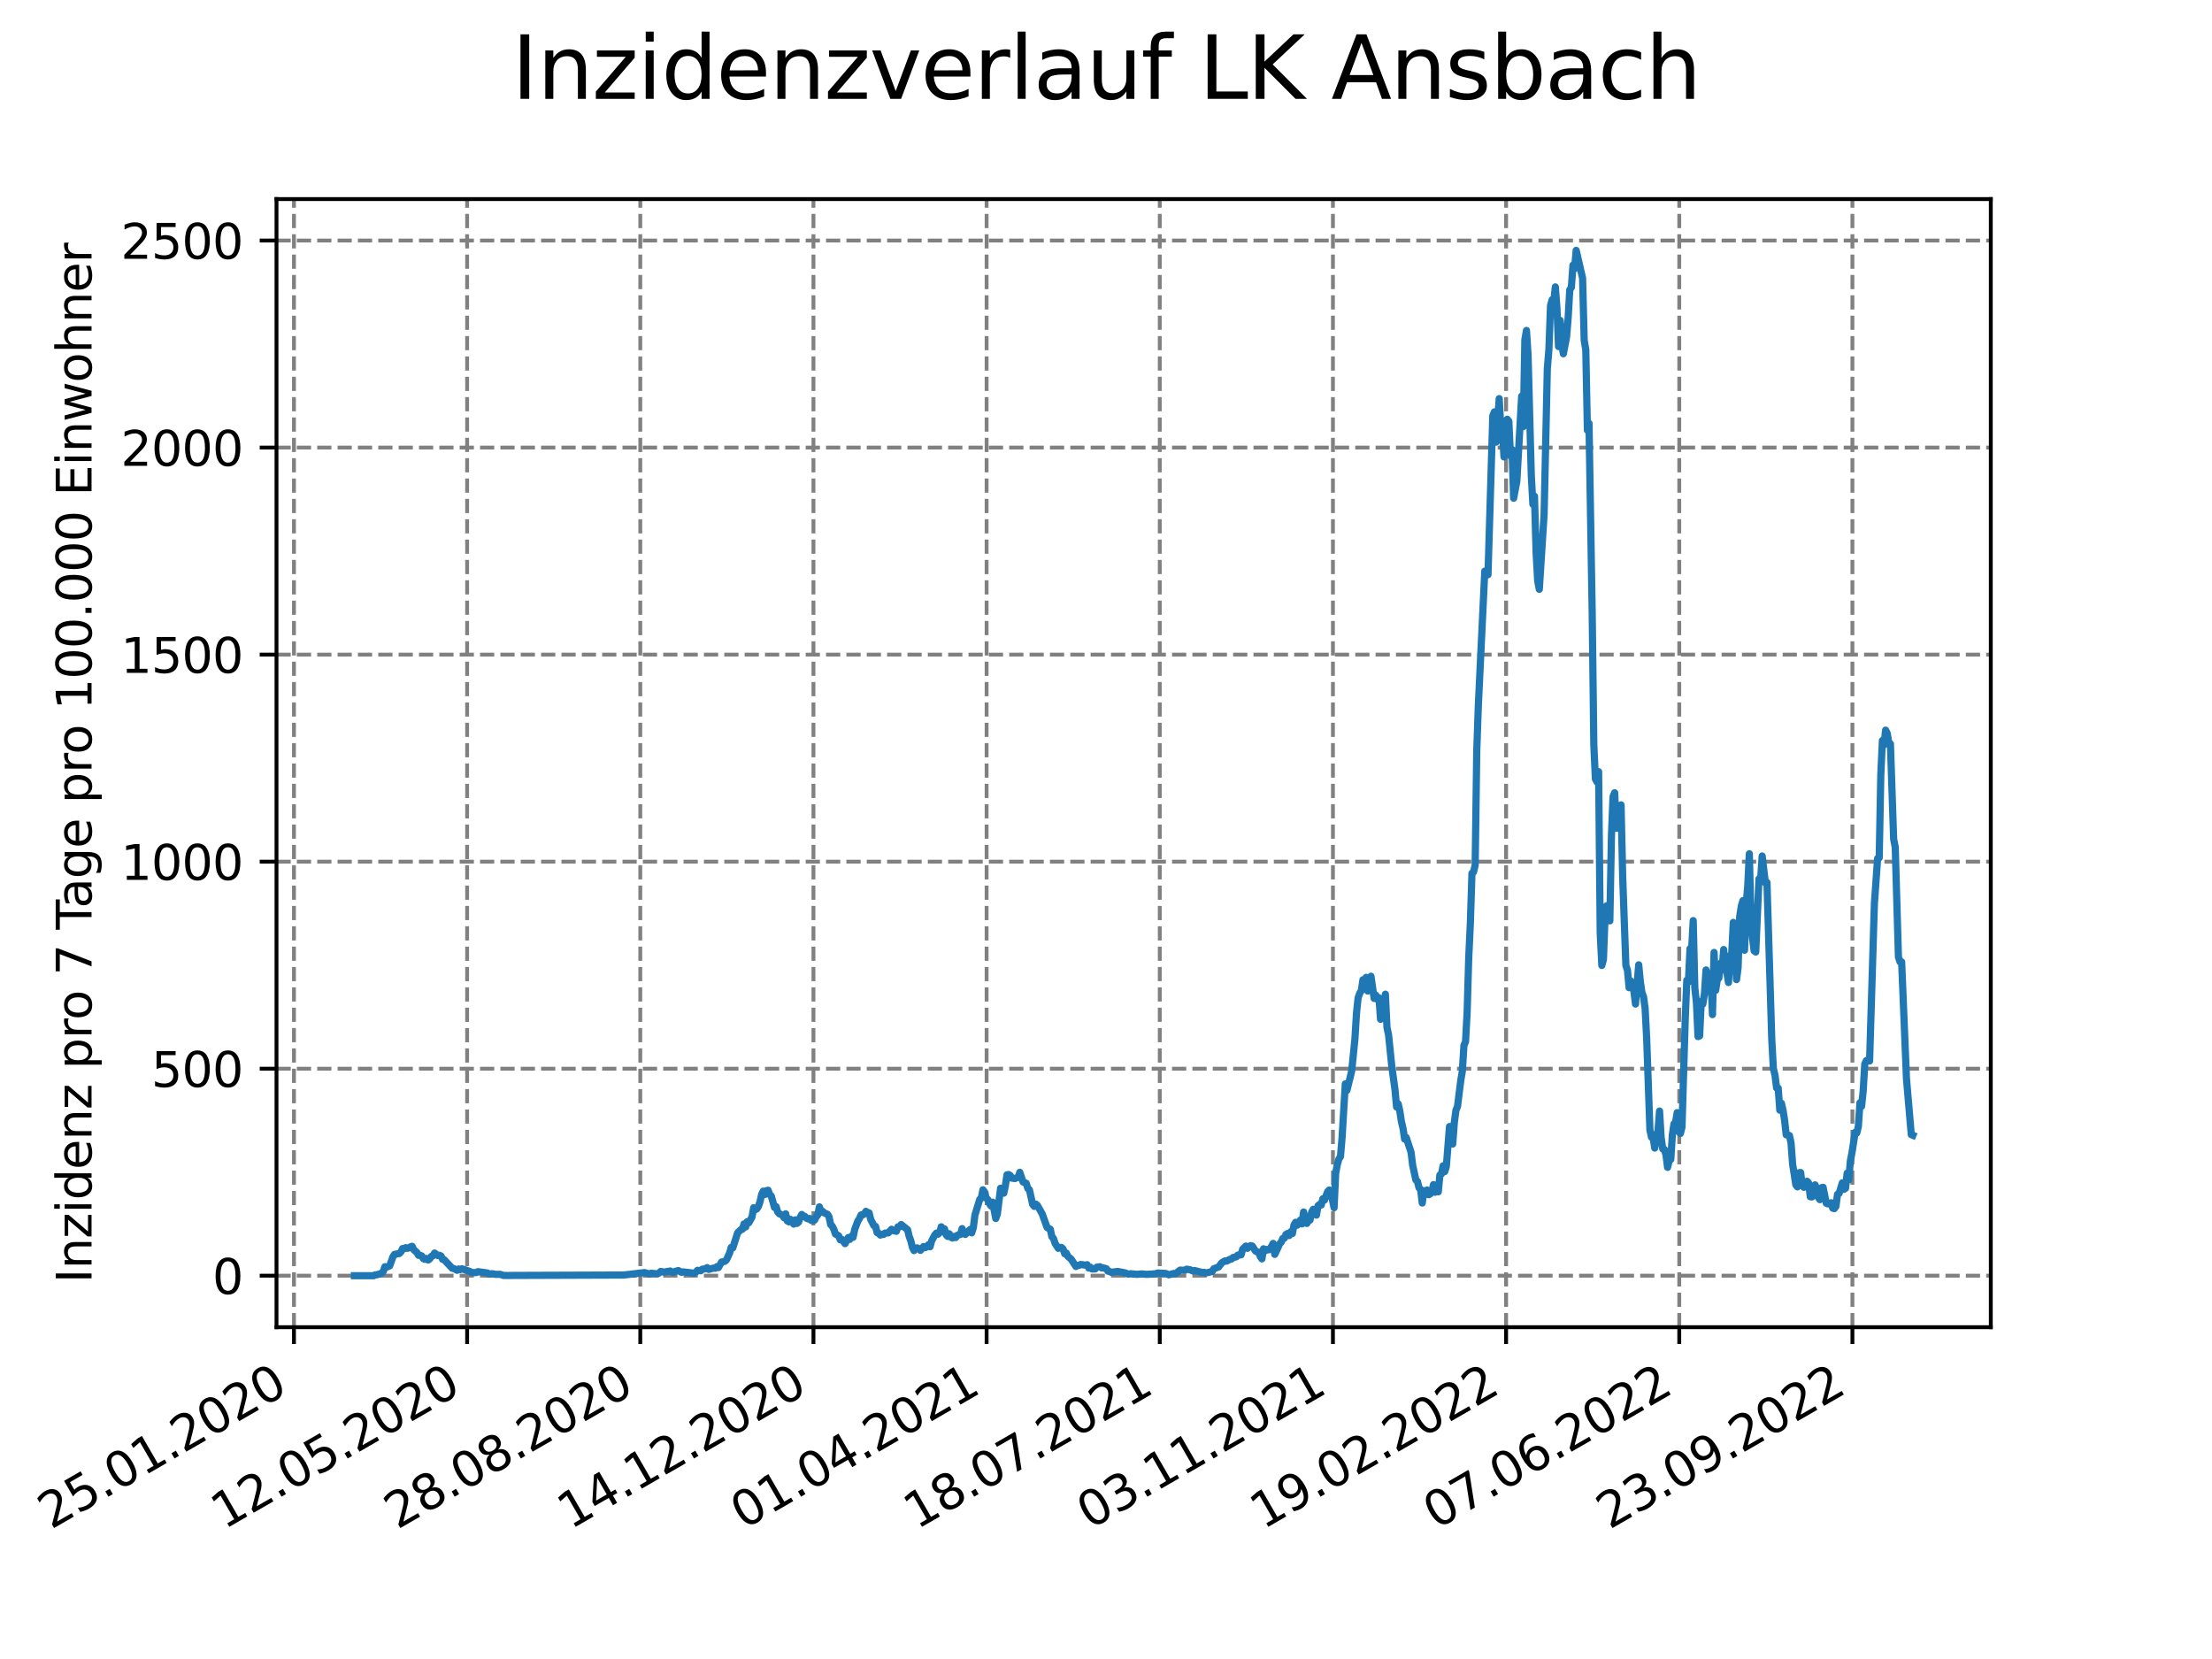 <?xml version="1.0" encoding="utf-8" standalone="no"?>
<!DOCTYPE svg PUBLIC "-//W3C//DTD SVG 1.1//EN"
  "http://www.w3.org/Graphics/SVG/1.1/DTD/svg11.dtd">
<svg xmlns:xlink="http://www.w3.org/1999/xlink" width="460.8pt" height="345.6pt" viewBox="0 0 460.8 345.6" xmlns="http://www.w3.org/2000/svg" version="1.1">
 <defs>
  <style type="text/css">*{stroke-linejoin: round; stroke-linecap: butt}</style>
 </defs>
 <g id="figure_1">
  <g id="patch_1">
   <path d="M 0 345.6 
L 460.8 345.6 
L 460.8 0 
L 0 0 
z
" style="fill: #ffffff"/>
  </g>
  <g id="axes_1">
   <g id="patch_2">
    <path d="M 57.6 276.48 
L 414.72 276.48 
L 414.72 41.472 
L 57.6 41.472 
z
" style="fill: #ffffff"/>
   </g>
   <g id="matplotlib.axis_1">
    <g id="xtick_1">
     <g id="line2d_1">
      <path d="M 61.238 276.48 
L 61.238 41.472 
" clip-path="url(#pa6a65df6a7)" style="fill: none; stroke-dasharray: 2.96,1.28; stroke-dashoffset: 0; stroke: #808080; stroke-width: 0.8"/>
     </g>
     <g id="line2d_2">
      <defs>
       <path id="mb28ee21904" d="M 0 0 
L 0 3.5 
" style="stroke: #000000; stroke-width: 0.8"/>
      </defs>
      <g>
       <use xlink:href="#mb28ee21904" x="61.238" y="276.48" style="stroke: #000000; stroke-width: 0.8"/>
      </g>
     </g>
     <g id="text_1">
      <!-- 25.01.2020 -->
      <g transform="translate(10.613 318.689) rotate(-30) scale(0.1 -0.1)">
       <defs>
        <path id="DejaVuSans-32" d="M 1228 531 
L 3431 531 
L 3431 0 
L 469 0 
L 469 531 
Q 828 903 1448 1529 
Q 2069 2156 2228 2338 
Q 2531 2678 2651 2914 
Q 2772 3150 2772 3378 
Q 2772 3750 2511 3984 
Q 2250 4219 1831 4219 
Q 1534 4219 1204 4116 
Q 875 4013 500 3803 
L 500 4441 
Q 881 4594 1212 4672 
Q 1544 4750 1819 4750 
Q 2544 4750 2975 4387 
Q 3406 4025 3406 3419 
Q 3406 3131 3298 2873 
Q 3191 2616 2906 2266 
Q 2828 2175 2409 1742 
Q 1991 1309 1228 531 
z
" transform="scale(0.016)"/>
        <path id="DejaVuSans-35" d="M 691 4666 
L 3169 4666 
L 3169 4134 
L 1269 4134 
L 1269 2991 
Q 1406 3038 1543 3061 
Q 1681 3084 1819 3084 
Q 2600 3084 3056 2656 
Q 3513 2228 3513 1497 
Q 3513 744 3044 326 
Q 2575 -91 1722 -91 
Q 1428 -91 1123 -41 
Q 819 9 494 109 
L 494 744 
Q 775 591 1075 516 
Q 1375 441 1709 441 
Q 2250 441 2565 725 
Q 2881 1009 2881 1497 
Q 2881 1984 2565 2268 
Q 2250 2553 1709 2553 
Q 1456 2553 1204 2497 
Q 953 2441 691 2322 
L 691 4666 
z
" transform="scale(0.016)"/>
        <path id="DejaVuSans-2e" d="M 684 794 
L 1344 794 
L 1344 0 
L 684 0 
L 684 794 
z
" transform="scale(0.016)"/>
        <path id="DejaVuSans-30" d="M 2034 4250 
Q 1547 4250 1301 3770 
Q 1056 3291 1056 2328 
Q 1056 1369 1301 889 
Q 1547 409 2034 409 
Q 2525 409 2770 889 
Q 3016 1369 3016 2328 
Q 3016 3291 2770 3770 
Q 2525 4250 2034 4250 
z
M 2034 4750 
Q 2819 4750 3233 4129 
Q 3647 3509 3647 2328 
Q 3647 1150 3233 529 
Q 2819 -91 2034 -91 
Q 1250 -91 836 529 
Q 422 1150 422 2328 
Q 422 3509 836 4129 
Q 1250 4750 2034 4750 
z
" transform="scale(0.016)"/>
        <path id="DejaVuSans-31" d="M 794 531 
L 1825 531 
L 1825 4091 
L 703 3866 
L 703 4441 
L 1819 4666 
L 2450 4666 
L 2450 531 
L 3481 531 
L 3481 0 
L 794 0 
L 794 531 
z
" transform="scale(0.016)"/>
       </defs>
       <use xlink:href="#DejaVuSans-32"/>
       <use xlink:href="#DejaVuSans-35" x="63.623"/>
       <use xlink:href="#DejaVuSans-2e" x="127.246"/>
       <use xlink:href="#DejaVuSans-30" x="159.033"/>
       <use xlink:href="#DejaVuSans-31" x="222.656"/>
       <use xlink:href="#DejaVuSans-2e" x="286.279"/>
       <use xlink:href="#DejaVuSans-32" x="318.066"/>
       <use xlink:href="#DejaVuSans-30" x="381.689"/>
       <use xlink:href="#DejaVuSans-32" x="445.312"/>
       <use xlink:href="#DejaVuSans-30" x="508.936"/>
      </g>
     </g>
    </g>
    <g id="xtick_2">
     <g id="line2d_3">
      <path d="M 97.311 276.48 
L 97.311 41.472 
" clip-path="url(#pa6a65df6a7)" style="fill: none; stroke-dasharray: 2.96,1.28; stroke-dashoffset: 0; stroke: #808080; stroke-width: 0.8"/>
     </g>
     <g id="line2d_4">
      <g>
       <use xlink:href="#mb28ee21904" x="97.311" y="276.48" style="stroke: #000000; stroke-width: 0.8"/>
      </g>
     </g>
     <g id="text_2">
      <!-- 12.05.2020 -->
      <g transform="translate(46.685 318.689) rotate(-30) scale(0.1 -0.1)">
       <use xlink:href="#DejaVuSans-31"/>
       <use xlink:href="#DejaVuSans-32" x="63.623"/>
       <use xlink:href="#DejaVuSans-2e" x="127.246"/>
       <use xlink:href="#DejaVuSans-30" x="159.033"/>
       <use xlink:href="#DejaVuSans-35" x="222.656"/>
       <use xlink:href="#DejaVuSans-2e" x="286.279"/>
       <use xlink:href="#DejaVuSans-32" x="318.066"/>
       <use xlink:href="#DejaVuSans-30" x="381.689"/>
       <use xlink:href="#DejaVuSans-32" x="445.312"/>
       <use xlink:href="#DejaVuSans-30" x="508.936"/>
      </g>
     </g>
    </g>
    <g id="xtick_3">
     <g id="line2d_5">
      <path d="M 133.383 276.48 
L 133.383 41.472 
" clip-path="url(#pa6a65df6a7)" style="fill: none; stroke-dasharray: 2.96,1.28; stroke-dashoffset: 0; stroke: #808080; stroke-width: 0.8"/>
     </g>
     <g id="line2d_6">
      <g>
       <use xlink:href="#mb28ee21904" x="133.383" y="276.48" style="stroke: #000000; stroke-width: 0.8"/>
      </g>
     </g>
     <g id="text_3">
      <!-- 28.08.2020 -->
      <g transform="translate(82.758 318.689) rotate(-30) scale(0.1 -0.1)">
       <defs>
        <path id="DejaVuSans-38" d="M 2034 2216 
Q 1584 2216 1326 1975 
Q 1069 1734 1069 1313 
Q 1069 891 1326 650 
Q 1584 409 2034 409 
Q 2484 409 2743 651 
Q 3003 894 3003 1313 
Q 3003 1734 2745 1975 
Q 2488 2216 2034 2216 
z
M 1403 2484 
Q 997 2584 770 2862 
Q 544 3141 544 3541 
Q 544 4100 942 4425 
Q 1341 4750 2034 4750 
Q 2731 4750 3128 4425 
Q 3525 4100 3525 3541 
Q 3525 3141 3298 2862 
Q 3072 2584 2669 2484 
Q 3125 2378 3379 2068 
Q 3634 1759 3634 1313 
Q 3634 634 3220 271 
Q 2806 -91 2034 -91 
Q 1263 -91 848 271 
Q 434 634 434 1313 
Q 434 1759 690 2068 
Q 947 2378 1403 2484 
z
M 1172 3481 
Q 1172 3119 1398 2916 
Q 1625 2713 2034 2713 
Q 2441 2713 2670 2916 
Q 2900 3119 2900 3481 
Q 2900 3844 2670 4047 
Q 2441 4250 2034 4250 
Q 1625 4250 1398 4047 
Q 1172 3844 1172 3481 
z
" transform="scale(0.016)"/>
       </defs>
       <use xlink:href="#DejaVuSans-32"/>
       <use xlink:href="#DejaVuSans-38" x="63.623"/>
       <use xlink:href="#DejaVuSans-2e" x="127.246"/>
       <use xlink:href="#DejaVuSans-30" x="159.033"/>
       <use xlink:href="#DejaVuSans-38" x="222.656"/>
       <use xlink:href="#DejaVuSans-2e" x="286.279"/>
       <use xlink:href="#DejaVuSans-32" x="318.066"/>
       <use xlink:href="#DejaVuSans-30" x="381.689"/>
       <use xlink:href="#DejaVuSans-32" x="445.312"/>
       <use xlink:href="#DejaVuSans-30" x="508.936"/>
      </g>
     </g>
    </g>
    <g id="xtick_4">
     <g id="line2d_7">
      <path d="M 169.456 276.48 
L 169.456 41.472 
" clip-path="url(#pa6a65df6a7)" style="fill: none; stroke-dasharray: 2.96,1.28; stroke-dashoffset: 0; stroke: #808080; stroke-width: 0.8"/>
     </g>
     <g id="line2d_8">
      <g>
       <use xlink:href="#mb28ee21904" x="169.456" y="276.48" style="stroke: #000000; stroke-width: 0.8"/>
      </g>
     </g>
     <g id="text_4">
      <!-- 14.12.2020 -->
      <g transform="translate(118.831 318.689) rotate(-30) scale(0.1 -0.1)">
       <defs>
        <path id="DejaVuSans-34" d="M 2419 4116 
L 825 1625 
L 2419 1625 
L 2419 4116 
z
M 2253 4666 
L 3047 4666 
L 3047 1625 
L 3713 1625 
L 3713 1100 
L 3047 1100 
L 3047 0 
L 2419 0 
L 2419 1100 
L 313 1100 
L 313 1709 
L 2253 4666 
z
" transform="scale(0.016)"/>
       </defs>
       <use xlink:href="#DejaVuSans-31"/>
       <use xlink:href="#DejaVuSans-34" x="63.623"/>
       <use xlink:href="#DejaVuSans-2e" x="127.246"/>
       <use xlink:href="#DejaVuSans-31" x="159.033"/>
       <use xlink:href="#DejaVuSans-32" x="222.656"/>
       <use xlink:href="#DejaVuSans-2e" x="286.279"/>
       <use xlink:href="#DejaVuSans-32" x="318.066"/>
       <use xlink:href="#DejaVuSans-30" x="381.689"/>
       <use xlink:href="#DejaVuSans-32" x="445.312"/>
       <use xlink:href="#DejaVuSans-30" x="508.936"/>
      </g>
     </g>
    </g>
    <g id="xtick_5">
     <g id="line2d_9">
      <path d="M 205.529 276.48 
L 205.529 41.472 
" clip-path="url(#pa6a65df6a7)" style="fill: none; stroke-dasharray: 2.96,1.28; stroke-dashoffset: 0; stroke: #808080; stroke-width: 0.8"/>
     </g>
     <g id="line2d_10">
      <g>
       <use xlink:href="#mb28ee21904" x="205.529" y="276.48" style="stroke: #000000; stroke-width: 0.8"/>
      </g>
     </g>
     <g id="text_5">
      <!-- 01.04.2021 -->
      <g transform="translate(154.904 318.689) rotate(-30) scale(0.1 -0.1)">
       <use xlink:href="#DejaVuSans-30"/>
       <use xlink:href="#DejaVuSans-31" x="63.623"/>
       <use xlink:href="#DejaVuSans-2e" x="127.246"/>
       <use xlink:href="#DejaVuSans-30" x="159.033"/>
       <use xlink:href="#DejaVuSans-34" x="222.656"/>
       <use xlink:href="#DejaVuSans-2e" x="286.279"/>
       <use xlink:href="#DejaVuSans-32" x="318.066"/>
       <use xlink:href="#DejaVuSans-30" x="381.689"/>
       <use xlink:href="#DejaVuSans-32" x="445.312"/>
       <use xlink:href="#DejaVuSans-31" x="508.936"/>
      </g>
     </g>
    </g>
    <g id="xtick_6">
     <g id="line2d_11">
      <path d="M 241.602 276.48 
L 241.602 41.472 
" clip-path="url(#pa6a65df6a7)" style="fill: none; stroke-dasharray: 2.96,1.28; stroke-dashoffset: 0; stroke: #808080; stroke-width: 0.8"/>
     </g>
     <g id="line2d_12">
      <g>
       <use xlink:href="#mb28ee21904" x="241.602" y="276.48" style="stroke: #000000; stroke-width: 0.8"/>
      </g>
     </g>
     <g id="text_6">
      <!-- 18.07.2021 -->
      <g transform="translate(190.976 318.689) rotate(-30) scale(0.1 -0.1)">
       <defs>
        <path id="DejaVuSans-37" d="M 525 4666 
L 3525 4666 
L 3525 4397 
L 1831 0 
L 1172 0 
L 2766 4134 
L 525 4134 
L 525 4666 
z
" transform="scale(0.016)"/>
       </defs>
       <use xlink:href="#DejaVuSans-31"/>
       <use xlink:href="#DejaVuSans-38" x="63.623"/>
       <use xlink:href="#DejaVuSans-2e" x="127.246"/>
       <use xlink:href="#DejaVuSans-30" x="159.033"/>
       <use xlink:href="#DejaVuSans-37" x="222.656"/>
       <use xlink:href="#DejaVuSans-2e" x="286.279"/>
       <use xlink:href="#DejaVuSans-32" x="318.066"/>
       <use xlink:href="#DejaVuSans-30" x="381.689"/>
       <use xlink:href="#DejaVuSans-32" x="445.312"/>
       <use xlink:href="#DejaVuSans-31" x="508.936"/>
      </g>
     </g>
    </g>
    <g id="xtick_7">
     <g id="line2d_13">
      <path d="M 277.674 276.48 
L 277.674 41.472 
" clip-path="url(#pa6a65df6a7)" style="fill: none; stroke-dasharray: 2.96,1.28; stroke-dashoffset: 0; stroke: #808080; stroke-width: 0.8"/>
     </g>
     <g id="line2d_14">
      <g>
       <use xlink:href="#mb28ee21904" x="277.674" y="276.48" style="stroke: #000000; stroke-width: 0.8"/>
      </g>
     </g>
     <g id="text_7">
      <!-- 03.11.2021 -->
      <g transform="translate(227.049 318.689) rotate(-30) scale(0.1 -0.1)">
       <defs>
        <path id="DejaVuSans-33" d="M 2597 2516 
Q 3050 2419 3304 2112 
Q 3559 1806 3559 1356 
Q 3559 666 3084 287 
Q 2609 -91 1734 -91 
Q 1441 -91 1130 -33 
Q 819 25 488 141 
L 488 750 
Q 750 597 1062 519 
Q 1375 441 1716 441 
Q 2309 441 2620 675 
Q 2931 909 2931 1356 
Q 2931 1769 2642 2001 
Q 2353 2234 1838 2234 
L 1294 2234 
L 1294 2753 
L 1863 2753 
Q 2328 2753 2575 2939 
Q 2822 3125 2822 3475 
Q 2822 3834 2567 4026 
Q 2313 4219 1838 4219 
Q 1578 4219 1281 4162 
Q 984 4106 628 3988 
L 628 4550 
Q 988 4650 1302 4700 
Q 1616 4750 1894 4750 
Q 2613 4750 3031 4423 
Q 3450 4097 3450 3541 
Q 3450 3153 3228 2886 
Q 3006 2619 2597 2516 
z
" transform="scale(0.016)"/>
       </defs>
       <use xlink:href="#DejaVuSans-30"/>
       <use xlink:href="#DejaVuSans-33" x="63.623"/>
       <use xlink:href="#DejaVuSans-2e" x="127.246"/>
       <use xlink:href="#DejaVuSans-31" x="159.033"/>
       <use xlink:href="#DejaVuSans-31" x="222.656"/>
       <use xlink:href="#DejaVuSans-2e" x="286.279"/>
       <use xlink:href="#DejaVuSans-32" x="318.066"/>
       <use xlink:href="#DejaVuSans-30" x="381.689"/>
       <use xlink:href="#DejaVuSans-32" x="445.312"/>
       <use xlink:href="#DejaVuSans-31" x="508.936"/>
      </g>
     </g>
    </g>
    <g id="xtick_8">
     <g id="line2d_15">
      <path d="M 313.747 276.48 
L 313.747 41.472 
" clip-path="url(#pa6a65df6a7)" style="fill: none; stroke-dasharray: 2.96,1.28; stroke-dashoffset: 0; stroke: #808080; stroke-width: 0.8"/>
     </g>
     <g id="line2d_16">
      <g>
       <use xlink:href="#mb28ee21904" x="313.747" y="276.48" style="stroke: #000000; stroke-width: 0.8"/>
      </g>
     </g>
     <g id="text_8">
      <!-- 19.02.2022 -->
      <g transform="translate(263.122 318.689) rotate(-30) scale(0.1 -0.1)">
       <defs>
        <path id="DejaVuSans-39" d="M 703 97 
L 703 672 
Q 941 559 1184 500 
Q 1428 441 1663 441 
Q 2288 441 2617 861 
Q 2947 1281 2994 2138 
Q 2813 1869 2534 1725 
Q 2256 1581 1919 1581 
Q 1219 1581 811 2004 
Q 403 2428 403 3163 
Q 403 3881 828 4315 
Q 1253 4750 1959 4750 
Q 2769 4750 3195 4129 
Q 3622 3509 3622 2328 
Q 3622 1225 3098 567 
Q 2575 -91 1691 -91 
Q 1453 -91 1209 -44 
Q 966 3 703 97 
z
M 1959 2075 
Q 2384 2075 2632 2365 
Q 2881 2656 2881 3163 
Q 2881 3666 2632 3958 
Q 2384 4250 1959 4250 
Q 1534 4250 1286 3958 
Q 1038 3666 1038 3163 
Q 1038 2656 1286 2365 
Q 1534 2075 1959 2075 
z
" transform="scale(0.016)"/>
       </defs>
       <use xlink:href="#DejaVuSans-31"/>
       <use xlink:href="#DejaVuSans-39" x="63.623"/>
       <use xlink:href="#DejaVuSans-2e" x="127.246"/>
       <use xlink:href="#DejaVuSans-30" x="159.033"/>
       <use xlink:href="#DejaVuSans-32" x="222.656"/>
       <use xlink:href="#DejaVuSans-2e" x="286.279"/>
       <use xlink:href="#DejaVuSans-32" x="318.066"/>
       <use xlink:href="#DejaVuSans-30" x="381.689"/>
       <use xlink:href="#DejaVuSans-32" x="445.312"/>
       <use xlink:href="#DejaVuSans-32" x="508.936"/>
      </g>
     </g>
    </g>
    <g id="xtick_9">
     <g id="line2d_17">
      <path d="M 349.82 276.48 
L 349.82 41.472 
" clip-path="url(#pa6a65df6a7)" style="fill: none; stroke-dasharray: 2.96,1.28; stroke-dashoffset: 0; stroke: #808080; stroke-width: 0.8"/>
     </g>
     <g id="line2d_18">
      <g>
       <use xlink:href="#mb28ee21904" x="349.82" y="276.48" style="stroke: #000000; stroke-width: 0.8"/>
      </g>
     </g>
     <g id="text_9">
      <!-- 07.06.2022 -->
      <g transform="translate(299.194 318.689) rotate(-30) scale(0.1 -0.1)">
       <defs>
        <path id="DejaVuSans-36" d="M 2113 2584 
Q 1688 2584 1439 2293 
Q 1191 2003 1191 1497 
Q 1191 994 1439 701 
Q 1688 409 2113 409 
Q 2538 409 2786 701 
Q 3034 994 3034 1497 
Q 3034 2003 2786 2293 
Q 2538 2584 2113 2584 
z
M 3366 4563 
L 3366 3988 
Q 3128 4100 2886 4159 
Q 2644 4219 2406 4219 
Q 1781 4219 1451 3797 
Q 1122 3375 1075 2522 
Q 1259 2794 1537 2939 
Q 1816 3084 2150 3084 
Q 2853 3084 3261 2657 
Q 3669 2231 3669 1497 
Q 3669 778 3244 343 
Q 2819 -91 2113 -91 
Q 1303 -91 875 529 
Q 447 1150 447 2328 
Q 447 3434 972 4092 
Q 1497 4750 2381 4750 
Q 2619 4750 2861 4703 
Q 3103 4656 3366 4563 
z
" transform="scale(0.016)"/>
       </defs>
       <use xlink:href="#DejaVuSans-30"/>
       <use xlink:href="#DejaVuSans-37" x="63.623"/>
       <use xlink:href="#DejaVuSans-2e" x="127.246"/>
       <use xlink:href="#DejaVuSans-30" x="159.033"/>
       <use xlink:href="#DejaVuSans-36" x="222.656"/>
       <use xlink:href="#DejaVuSans-2e" x="286.279"/>
       <use xlink:href="#DejaVuSans-32" x="318.066"/>
       <use xlink:href="#DejaVuSans-30" x="381.689"/>
       <use xlink:href="#DejaVuSans-32" x="445.312"/>
       <use xlink:href="#DejaVuSans-32" x="508.936"/>
      </g>
     </g>
    </g>
    <g id="xtick_10">
     <g id="line2d_19">
      <path d="M 385.892 276.48 
L 385.892 41.472 
" clip-path="url(#pa6a65df6a7)" style="fill: none; stroke-dasharray: 2.96,1.28; stroke-dashoffset: 0; stroke: #808080; stroke-width: 0.8"/>
     </g>
     <g id="line2d_20">
      <g>
       <use xlink:href="#mb28ee21904" x="385.892" y="276.48" style="stroke: #000000; stroke-width: 0.8"/>
      </g>
     </g>
     <g id="text_10">
      <!-- 23.09.2022 -->
      <g transform="translate(335.267 318.689) rotate(-30) scale(0.1 -0.1)">
       <use xlink:href="#DejaVuSans-32"/>
       <use xlink:href="#DejaVuSans-33" x="63.623"/>
       <use xlink:href="#DejaVuSans-2e" x="127.246"/>
       <use xlink:href="#DejaVuSans-30" x="159.033"/>
       <use xlink:href="#DejaVuSans-39" x="222.656"/>
       <use xlink:href="#DejaVuSans-2e" x="286.279"/>
       <use xlink:href="#DejaVuSans-32" x="318.066"/>
       <use xlink:href="#DejaVuSans-30" x="381.689"/>
       <use xlink:href="#DejaVuSans-32" x="445.312"/>
       <use xlink:href="#DejaVuSans-32" x="508.936"/>
      </g>
     </g>
    </g>
   </g>
   <g id="matplotlib.axis_2">
    <g id="ytick_1">
     <g id="line2d_21">
      <path d="M 57.6 265.751 
L 414.72 265.751 
" clip-path="url(#pa6a65df6a7)" style="fill: none; stroke-dasharray: 2.96,1.28; stroke-dashoffset: 0; stroke: #808080; stroke-width: 0.8"/>
     </g>
     <g id="line2d_22">
      <defs>
       <path id="m074af22bf5" d="M 0 0 
L -3.5 0 
" style="stroke: #000000; stroke-width: 0.8"/>
      </defs>
      <g>
       <use xlink:href="#m074af22bf5" x="57.6" y="265.751" style="stroke: #000000; stroke-width: 0.8"/>
      </g>
     </g>
     <g id="text_11">
      <!-- 0 -->
      <g transform="translate(44.237 269.55) scale(0.1 -0.1)">
       <use xlink:href="#DejaVuSans-30"/>
      </g>
     </g>
    </g>
    <g id="ytick_2">
     <g id="line2d_23">
      <path d="M 57.6 222.623 
L 414.72 222.623 
" clip-path="url(#pa6a65df6a7)" style="fill: none; stroke-dasharray: 2.96,1.28; stroke-dashoffset: 0; stroke: #808080; stroke-width: 0.8"/>
     </g>
     <g id="line2d_24">
      <g>
       <use xlink:href="#m074af22bf5" x="57.6" y="222.623" style="stroke: #000000; stroke-width: 0.8"/>
      </g>
     </g>
     <g id="text_12">
      <!-- 500 -->
      <g transform="translate(31.512 226.422) scale(0.1 -0.1)">
       <use xlink:href="#DejaVuSans-35"/>
       <use xlink:href="#DejaVuSans-30" x="63.623"/>
       <use xlink:href="#DejaVuSans-30" x="127.246"/>
      </g>
     </g>
    </g>
    <g id="ytick_3">
     <g id="line2d_25">
      <path d="M 57.6 179.494 
L 414.72 179.494 
" clip-path="url(#pa6a65df6a7)" style="fill: none; stroke-dasharray: 2.96,1.28; stroke-dashoffset: 0; stroke: #808080; stroke-width: 0.8"/>
     </g>
     <g id="line2d_26">
      <g>
       <use xlink:href="#m074af22bf5" x="57.6" y="179.494" style="stroke: #000000; stroke-width: 0.8"/>
      </g>
     </g>
     <g id="text_13">
      <!-- 1000 -->
      <g transform="translate(25.15 183.293) scale(0.1 -0.1)">
       <use xlink:href="#DejaVuSans-31"/>
       <use xlink:href="#DejaVuSans-30" x="63.623"/>
       <use xlink:href="#DejaVuSans-30" x="127.246"/>
       <use xlink:href="#DejaVuSans-30" x="190.869"/>
      </g>
     </g>
    </g>
    <g id="ytick_4">
     <g id="line2d_27">
      <path d="M 57.6 136.366 
L 414.72 136.366 
" clip-path="url(#pa6a65df6a7)" style="fill: none; stroke-dasharray: 2.96,1.28; stroke-dashoffset: 0; stroke: #808080; stroke-width: 0.8"/>
     </g>
     <g id="line2d_28">
      <g>
       <use xlink:href="#m074af22bf5" x="57.6" y="136.366" style="stroke: #000000; stroke-width: 0.8"/>
      </g>
     </g>
     <g id="text_14">
      <!-- 1500 -->
      <g transform="translate(25.15 140.165) scale(0.1 -0.1)">
       <use xlink:href="#DejaVuSans-31"/>
       <use xlink:href="#DejaVuSans-35" x="63.623"/>
       <use xlink:href="#DejaVuSans-30" x="127.246"/>
       <use xlink:href="#DejaVuSans-30" x="190.869"/>
      </g>
     </g>
    </g>
    <g id="ytick_5">
     <g id="line2d_29">
      <path d="M 57.6 93.237 
L 414.72 93.237 
" clip-path="url(#pa6a65df6a7)" style="fill: none; stroke-dasharray: 2.96,1.28; stroke-dashoffset: 0; stroke: #808080; stroke-width: 0.8"/>
     </g>
     <g id="line2d_30">
      <g>
       <use xlink:href="#m074af22bf5" x="57.6" y="93.237" style="stroke: #000000; stroke-width: 0.8"/>
      </g>
     </g>
     <g id="text_15">
      <!-- 2000 -->
      <g transform="translate(25.15 97.036) scale(0.1 -0.1)">
       <use xlink:href="#DejaVuSans-32"/>
       <use xlink:href="#DejaVuSans-30" x="63.623"/>
       <use xlink:href="#DejaVuSans-30" x="127.246"/>
       <use xlink:href="#DejaVuSans-30" x="190.869"/>
      </g>
     </g>
    </g>
    <g id="ytick_6">
     <g id="line2d_31">
      <path d="M 57.6 50.109 
L 414.72 50.109 
" clip-path="url(#pa6a65df6a7)" style="fill: none; stroke-dasharray: 2.96,1.28; stroke-dashoffset: 0; stroke: #808080; stroke-width: 0.8"/>
     </g>
     <g id="line2d_32">
      <g>
       <use xlink:href="#m074af22bf5" x="57.6" y="50.109" style="stroke: #000000; stroke-width: 0.8"/>
      </g>
     </g>
     <g id="text_16">
      <!-- 2500 -->
      <g transform="translate(25.15 53.908) scale(0.1 -0.1)">
       <use xlink:href="#DejaVuSans-32"/>
       <use xlink:href="#DejaVuSans-35" x="63.623"/>
       <use xlink:href="#DejaVuSans-30" x="127.246"/>
       <use xlink:href="#DejaVuSans-30" x="190.869"/>
      </g>
     </g>
    </g>
    <g id="text_17">
     <!-- Inzidenz pro 7 Tage pro 100.000 Einwohner -->
     <g transform="translate(19.07 267.301) rotate(-90) scale(0.1 -0.1)">
      <defs>
       <path id="DejaVuSans-49" d="M 628 4666 
L 1259 4666 
L 1259 0 
L 628 0 
L 628 4666 
z
" transform="scale(0.016)"/>
       <path id="DejaVuSans-6e" d="M 3513 2113 
L 3513 0 
L 2938 0 
L 2938 2094 
Q 2938 2591 2744 2837 
Q 2550 3084 2163 3084 
Q 1697 3084 1428 2787 
Q 1159 2491 1159 1978 
L 1159 0 
L 581 0 
L 581 3500 
L 1159 3500 
L 1159 2956 
Q 1366 3272 1645 3428 
Q 1925 3584 2291 3584 
Q 2894 3584 3203 3211 
Q 3513 2838 3513 2113 
z
" transform="scale(0.016)"/>
       <path id="DejaVuSans-7a" d="M 353 3500 
L 3084 3500 
L 3084 2975 
L 922 459 
L 3084 459 
L 3084 0 
L 275 0 
L 275 525 
L 2438 3041 
L 353 3041 
L 353 3500 
z
" transform="scale(0.016)"/>
       <path id="DejaVuSans-69" d="M 603 3500 
L 1178 3500 
L 1178 0 
L 603 0 
L 603 3500 
z
M 603 4863 
L 1178 4863 
L 1178 4134 
L 603 4134 
L 603 4863 
z
" transform="scale(0.016)"/>
       <path id="DejaVuSans-64" d="M 2906 2969 
L 2906 4863 
L 3481 4863 
L 3481 0 
L 2906 0 
L 2906 525 
Q 2725 213 2448 61 
Q 2172 -91 1784 -91 
Q 1150 -91 751 415 
Q 353 922 353 1747 
Q 353 2572 751 3078 
Q 1150 3584 1784 3584 
Q 2172 3584 2448 3432 
Q 2725 3281 2906 2969 
z
M 947 1747 
Q 947 1113 1208 752 
Q 1469 391 1925 391 
Q 2381 391 2643 752 
Q 2906 1113 2906 1747 
Q 2906 2381 2643 2742 
Q 2381 3103 1925 3103 
Q 1469 3103 1208 2742 
Q 947 2381 947 1747 
z
" transform="scale(0.016)"/>
       <path id="DejaVuSans-65" d="M 3597 1894 
L 3597 1613 
L 953 1613 
Q 991 1019 1311 708 
Q 1631 397 2203 397 
Q 2534 397 2845 478 
Q 3156 559 3463 722 
L 3463 178 
Q 3153 47 2828 -22 
Q 2503 -91 2169 -91 
Q 1331 -91 842 396 
Q 353 884 353 1716 
Q 353 2575 817 3079 
Q 1281 3584 2069 3584 
Q 2775 3584 3186 3129 
Q 3597 2675 3597 1894 
z
M 3022 2063 
Q 3016 2534 2758 2815 
Q 2500 3097 2075 3097 
Q 1594 3097 1305 2825 
Q 1016 2553 972 2059 
L 3022 2063 
z
" transform="scale(0.016)"/>
       <path id="DejaVuSans-20" transform="scale(0.016)"/>
       <path id="DejaVuSans-70" d="M 1159 525 
L 1159 -1331 
L 581 -1331 
L 581 3500 
L 1159 3500 
L 1159 2969 
Q 1341 3281 1617 3432 
Q 1894 3584 2278 3584 
Q 2916 3584 3314 3078 
Q 3713 2572 3713 1747 
Q 3713 922 3314 415 
Q 2916 -91 2278 -91 
Q 1894 -91 1617 61 
Q 1341 213 1159 525 
z
M 3116 1747 
Q 3116 2381 2855 2742 
Q 2594 3103 2138 3103 
Q 1681 3103 1420 2742 
Q 1159 2381 1159 1747 
Q 1159 1113 1420 752 
Q 1681 391 2138 391 
Q 2594 391 2855 752 
Q 3116 1113 3116 1747 
z
" transform="scale(0.016)"/>
       <path id="DejaVuSans-72" d="M 2631 2963 
Q 2534 3019 2420 3045 
Q 2306 3072 2169 3072 
Q 1681 3072 1420 2755 
Q 1159 2438 1159 1844 
L 1159 0 
L 581 0 
L 581 3500 
L 1159 3500 
L 1159 2956 
Q 1341 3275 1631 3429 
Q 1922 3584 2338 3584 
Q 2397 3584 2469 3576 
Q 2541 3569 2628 3553 
L 2631 2963 
z
" transform="scale(0.016)"/>
       <path id="DejaVuSans-6f" d="M 1959 3097 
Q 1497 3097 1228 2736 
Q 959 2375 959 1747 
Q 959 1119 1226 758 
Q 1494 397 1959 397 
Q 2419 397 2687 759 
Q 2956 1122 2956 1747 
Q 2956 2369 2687 2733 
Q 2419 3097 1959 3097 
z
M 1959 3584 
Q 2709 3584 3137 3096 
Q 3566 2609 3566 1747 
Q 3566 888 3137 398 
Q 2709 -91 1959 -91 
Q 1206 -91 779 398 
Q 353 888 353 1747 
Q 353 2609 779 3096 
Q 1206 3584 1959 3584 
z
" transform="scale(0.016)"/>
       <path id="DejaVuSans-54" d="M -19 4666 
L 3928 4666 
L 3928 4134 
L 2272 4134 
L 2272 0 
L 1638 0 
L 1638 4134 
L -19 4134 
L -19 4666 
z
" transform="scale(0.016)"/>
       <path id="DejaVuSans-61" d="M 2194 1759 
Q 1497 1759 1228 1600 
Q 959 1441 959 1056 
Q 959 750 1161 570 
Q 1363 391 1709 391 
Q 2188 391 2477 730 
Q 2766 1069 2766 1631 
L 2766 1759 
L 2194 1759 
z
M 3341 1997 
L 3341 0 
L 2766 0 
L 2766 531 
Q 2569 213 2275 61 
Q 1981 -91 1556 -91 
Q 1019 -91 701 211 
Q 384 513 384 1019 
Q 384 1609 779 1909 
Q 1175 2209 1959 2209 
L 2766 2209 
L 2766 2266 
Q 2766 2663 2505 2880 
Q 2244 3097 1772 3097 
Q 1472 3097 1187 3025 
Q 903 2953 641 2809 
L 641 3341 
Q 956 3463 1253 3523 
Q 1550 3584 1831 3584 
Q 2591 3584 2966 3190 
Q 3341 2797 3341 1997 
z
" transform="scale(0.016)"/>
       <path id="DejaVuSans-67" d="M 2906 1791 
Q 2906 2416 2648 2759 
Q 2391 3103 1925 3103 
Q 1463 3103 1205 2759 
Q 947 2416 947 1791 
Q 947 1169 1205 825 
Q 1463 481 1925 481 
Q 2391 481 2648 825 
Q 2906 1169 2906 1791 
z
M 3481 434 
Q 3481 -459 3084 -895 
Q 2688 -1331 1869 -1331 
Q 1566 -1331 1297 -1286 
Q 1028 -1241 775 -1147 
L 775 -588 
Q 1028 -725 1275 -790 
Q 1522 -856 1778 -856 
Q 2344 -856 2625 -561 
Q 2906 -266 2906 331 
L 2906 616 
Q 2728 306 2450 153 
Q 2172 0 1784 0 
Q 1141 0 747 490 
Q 353 981 353 1791 
Q 353 2603 747 3093 
Q 1141 3584 1784 3584 
Q 2172 3584 2450 3431 
Q 2728 3278 2906 2969 
L 2906 3500 
L 3481 3500 
L 3481 434 
z
" transform="scale(0.016)"/>
       <path id="DejaVuSans-45" d="M 628 4666 
L 3578 4666 
L 3578 4134 
L 1259 4134 
L 1259 2753 
L 3481 2753 
L 3481 2222 
L 1259 2222 
L 1259 531 
L 3634 531 
L 3634 0 
L 628 0 
L 628 4666 
z
" transform="scale(0.016)"/>
       <path id="DejaVuSans-77" d="M 269 3500 
L 844 3500 
L 1563 769 
L 2278 3500 
L 2956 3500 
L 3675 769 
L 4391 3500 
L 4966 3500 
L 4050 0 
L 3372 0 
L 2619 2869 
L 1863 0 
L 1184 0 
L 269 3500 
z
" transform="scale(0.016)"/>
       <path id="DejaVuSans-68" d="M 3513 2113 
L 3513 0 
L 2938 0 
L 2938 2094 
Q 2938 2591 2744 2837 
Q 2550 3084 2163 3084 
Q 1697 3084 1428 2787 
Q 1159 2491 1159 1978 
L 1159 0 
L 581 0 
L 581 4863 
L 1159 4863 
L 1159 2956 
Q 1366 3272 1645 3428 
Q 1925 3584 2291 3584 
Q 2894 3584 3203 3211 
Q 3513 2838 3513 2113 
z
" transform="scale(0.016)"/>
      </defs>
      <use xlink:href="#DejaVuSans-49"/>
      <use xlink:href="#DejaVuSans-6e" x="29.492"/>
      <use xlink:href="#DejaVuSans-7a" x="92.871"/>
      <use xlink:href="#DejaVuSans-69" x="145.361"/>
      <use xlink:href="#DejaVuSans-64" x="173.145"/>
      <use xlink:href="#DejaVuSans-65" x="236.621"/>
      <use xlink:href="#DejaVuSans-6e" x="298.145"/>
      <use xlink:href="#DejaVuSans-7a" x="361.523"/>
      <use xlink:href="#DejaVuSans-20" x="414.014"/>
      <use xlink:href="#DejaVuSans-70" x="445.801"/>
      <use xlink:href="#DejaVuSans-72" x="509.277"/>
      <use xlink:href="#DejaVuSans-6f" x="548.141"/>
      <use xlink:href="#DejaVuSans-20" x="609.322"/>
      <use xlink:href="#DejaVuSans-37" x="641.109"/>
      <use xlink:href="#DejaVuSans-20" x="704.732"/>
      <use xlink:href="#DejaVuSans-54" x="736.52"/>
      <use xlink:href="#DejaVuSans-61" x="781.104"/>
      <use xlink:href="#DejaVuSans-67" x="842.383"/>
      <use xlink:href="#DejaVuSans-65" x="905.859"/>
      <use xlink:href="#DejaVuSans-20" x="967.383"/>
      <use xlink:href="#DejaVuSans-70" x="999.17"/>
      <use xlink:href="#DejaVuSans-72" x="1062.646"/>
      <use xlink:href="#DejaVuSans-6f" x="1101.51"/>
      <use xlink:href="#DejaVuSans-20" x="1162.691"/>
      <use xlink:href="#DejaVuSans-31" x="1194.479"/>
      <use xlink:href="#DejaVuSans-30" x="1258.102"/>
      <use xlink:href="#DejaVuSans-30" x="1321.725"/>
      <use xlink:href="#DejaVuSans-2e" x="1385.348"/>
      <use xlink:href="#DejaVuSans-30" x="1417.135"/>
      <use xlink:href="#DejaVuSans-30" x="1480.758"/>
      <use xlink:href="#DejaVuSans-30" x="1544.381"/>
      <use xlink:href="#DejaVuSans-20" x="1608.004"/>
      <use xlink:href="#DejaVuSans-45" x="1639.791"/>
      <use xlink:href="#DejaVuSans-69" x="1702.975"/>
      <use xlink:href="#DejaVuSans-6e" x="1730.758"/>
      <use xlink:href="#DejaVuSans-77" x="1794.137"/>
      <use xlink:href="#DejaVuSans-6f" x="1875.924"/>
      <use xlink:href="#DejaVuSans-68" x="1937.105"/>
      <use xlink:href="#DejaVuSans-6e" x="2000.484"/>
      <use xlink:href="#DejaVuSans-65" x="2063.863"/>
      <use xlink:href="#DejaVuSans-72" x="2125.387"/>
     </g>
    </g>
   </g>
   <g id="line2d_33">
    <path d="M 73.833 265.751 
L 77.841 265.751 
L 78.175 265.564 
L 78.509 265.564 
L 79.511 265.237 
L 79.845 264.863 
L 80.179 263.882 
L 80.513 263.975 
L 81.181 263.695 
L 81.849 261.826 
L 82.183 261.312 
L 83.185 261.125 
L 83.519 260.798 
L 83.853 260.097 
L 84.187 260.144 
L 84.521 259.91 
L 84.855 260.05 
L 85.189 259.957 
L 85.523 259.723 
L 85.857 259.63 
L 86.191 260.331 
L 86.859 260.938 
L 87.193 261.499 
L 87.527 261.499 
L 87.861 261.639 
L 88.195 262.2 
L 88.529 262.34 
L 88.863 262.153 
L 89.197 262.48 
L 89.531 262.246 
L 89.865 261.732 
L 90.199 261.592 
L 90.533 261.031 
L 91.201 261.546 
L 91.535 261.499 
L 91.869 261.639 
L 92.203 262.34 
L 92.537 262.433 
L 94.207 264.209 
L 94.541 264.256 
L 95.209 264.63 
L 95.543 264.349 
L 95.877 264.489 
L 96.211 264.303 
L 97.881 264.863 
L 98.215 265.097 
L 98.883 265.097 
L 99.217 265.097 
L 99.551 264.91 
L 101.555 265.19 
L 101.889 265.424 
L 102.557 265.331 
L 103.225 265.471 
L 104.227 265.471 
L 104.895 265.704 
L 129.946 265.611 
L 134.288 265.097 
L 135.29 265.424 
L 135.624 265.237 
L 136.626 265.331 
L 136.96 265.377 
L 137.294 265.19 
L 137.628 264.863 
L 138.296 265.003 
L 139.632 264.77 
L 139.966 265.003 
L 140.3 265.05 
L 140.634 264.863 
L 141.302 264.676 
L 141.97 265.05 
L 142.304 264.957 
L 144.642 265.237 
L 144.976 265.003 
L 145.31 264.63 
L 145.978 264.723 
L 146.312 264.396 
L 146.98 264.303 
L 147.314 264.069 
L 147.648 264.443 
L 148.65 264.162 
L 148.984 264.209 
L 149.318 263.882 
L 149.652 264.069 
L 150.32 262.901 
L 150.988 262.76 
L 151.322 262.48 
L 151.99 261.031 
L 152.324 259.863 
L 152.658 259.957 
L 153.66 256.826 
L 154.328 256.172 
L 154.662 256.078 
L 154.996 254.957 
L 155.33 255.611 
L 155.664 254.489 
L 155.998 254.723 
L 156.666 253.508 
L 157 251.592 
L 157.334 252.013 
L 157.668 251.826 
L 158.002 251.312 
L 158.336 250.284 
L 158.67 248.789 
L 159.004 248.134 
L 159.338 248.835 
L 159.672 248.041 
L 160.006 247.947 
L 160.34 248.835 
L 160.674 249.162 
L 161.342 251.546 
L 161.676 251.359 
L 162.011 252.48 
L 162.345 252.854 
L 163.013 253.134 
L 163.347 253.695 
L 163.681 252.854 
L 164.015 254.349 
L 164.349 254.536 
L 164.683 254.022 
L 165.351 255.003 
L 165.685 254.116 
L 166.019 254.863 
L 166.353 254.583 
L 166.687 253.602 
L 167.021 252.994 
L 167.355 253.321 
L 167.689 253.415 
L 168.023 253.789 
L 168.357 253.929 
L 168.691 253.835 
L 169.025 254.256 
L 169.693 254.162 
L 170.027 253.461 
L 170.361 253.088 
L 170.695 251.405 
L 171.029 252.527 
L 171.363 252.34 
L 171.697 252.667 
L 172.365 252.947 
L 172.699 253.461 
L 173.033 255.097 
L 173.367 255.424 
L 173.701 256.078 
L 174.035 257.06 
L 174.703 257.433 
L 175.037 258.274 
L 175.371 258.181 
L 176.039 259.069 
L 176.707 257.807 
L 177.041 258.181 
L 177.375 257.527 
L 177.709 257.76 
L 178.043 256.125 
L 178.711 254.349 
L 179.045 253.835 
L 179.379 253.088 
L 179.713 253.088 
L 180.047 252.901 
L 180.381 252.34 
L 180.715 252.574 
L 181.049 252.667 
L 181.383 254.022 
L 182.051 255.331 
L 182.385 255.471 
L 182.719 256.779 
L 183.053 256.919 
L 183.387 257.293 
L 183.721 257.153 
L 184.055 257.153 
L 184.389 256.873 
L 185.057 256.826 
L 185.725 256.078 
L 186.059 256.359 
L 186.727 256.499 
L 187.061 255.564 
L 187.395 255.564 
L 187.729 255.097 
L 189.065 256.172 
L 189.399 257.574 
L 189.733 258.461 
L 190.067 259.817 
L 190.401 260.517 
L 190.735 260.003 
L 191.069 259.957 
L 191.403 260.144 
L 191.737 260.471 
L 192.405 259.676 
L 192.739 259.91 
L 193.073 259.723 
L 193.407 259.303 
L 193.741 259.723 
L 194.075 258.508 
L 194.743 257.246 
L 195.077 256.873 
L 195.411 257.106 
L 195.745 256.779 
L 196.079 255.564 
L 196.413 256.032 
L 196.747 255.985 
L 197.081 257.2 
L 197.415 257.574 
L 197.749 257.013 
L 198.083 257.714 
L 198.417 257.901 
L 198.751 257.574 
L 199.085 257.807 
L 199.419 257.34 
L 200.087 257.153 
L 200.421 255.938 
L 200.755 256.779 
L 201.089 257.153 
L 202.091 256.125 
L 202.425 256.826 
L 202.759 255.751 
L 203.093 253.134 
L 204.095 249.863 
L 204.429 249.583 
L 204.763 247.854 
L 205.097 248.321 
L 205.431 249.583 
L 205.765 249.863 
L 206.099 250.704 
L 206.433 251.218 
L 206.767 250.424 
L 207.435 253.835 
L 207.769 252.901 
L 208.437 247.527 
L 208.771 247.761 
L 209.105 248.555 
L 209.439 247.013 
L 209.773 244.723 
L 210.107 244.676 
L 210.441 244.863 
L 210.775 245.424 
L 211.444 245.518 
L 211.778 245.331 
L 212.112 245.284 
L 212.446 244.209 
L 213.114 246.218 
L 213.782 246.499 
L 214.116 247.574 
L 214.45 247.854 
L 215.118 250.891 
L 215.452 251.312 
L 215.786 250.845 
L 216.12 251.125 
L 217.122 252.901 
L 218.124 255.704 
L 218.792 256.078 
L 219.126 257.62 
L 219.46 257.994 
L 219.794 259.022 
L 220.462 260.05 
L 220.796 259.863 
L 221.13 259.863 
L 221.464 260.19 
L 221.798 261.172 
L 222.132 261.031 
L 222.466 261.732 
L 223.134 262.293 
L 224.136 263.835 
L 224.47 263.602 
L 224.804 263.602 
L 225.138 263.415 
L 226.14 263.555 
L 226.474 263.461 
L 226.808 264.162 
L 227.142 263.975 
L 227.476 264.349 
L 228.144 264.349 
L 228.478 263.975 
L 229.146 263.882 
L 229.48 264.116 
L 229.814 264.116 
L 230.482 264.303 
L 230.816 264.817 
L 231.15 264.863 
L 231.484 265.05 
L 232.82 264.863 
L 233.822 265.05 
L 234.49 265.19 
L 234.824 265.377 
L 235.158 265.424 
L 235.492 265.331 
L 236.828 265.471 
L 237.83 265.377 
L 238.832 265.471 
L 239.834 265.424 
L 240.836 265.331 
L 241.17 265.19 
L 242.84 265.284 
L 243.508 265.564 
L 244.51 265.284 
L 244.844 265.377 
L 245.846 264.583 
L 246.848 264.63 
L 247.182 264.396 
L 247.85 264.489 
L 248.518 264.77 
L 248.852 264.676 
L 250.522 265.097 
L 250.856 265.05 
L 251.19 265.19 
L 252.192 264.957 
L 252.526 264.863 
L 252.86 264.303 
L 253.862 263.929 
L 254.53 263.041 
L 255.198 262.667 
L 255.532 262.714 
L 256.2 262.34 
L 256.534 262.293 
L 256.868 261.966 
L 257.536 261.826 
L 257.87 261.452 
L 258.538 261.405 
L 258.872 260.237 
L 259.54 259.583 
L 259.874 260.05 
L 260.208 259.63 
L 260.542 259.489 
L 260.876 259.583 
L 261.545 260.611 
L 261.879 260.798 
L 262.213 260.845 
L 262.547 261.779 
L 262.881 262.246 
L 263.215 260.144 
L 263.549 260.564 
L 263.883 260.284 
L 264.217 260.377 
L 264.551 260.237 
L 265.219 259.022 
L 265.553 261.312 
L 266.221 259.91 
L 266.555 259.116 
L 266.889 258.789 
L 267.223 257.994 
L 267.557 257.947 
L 267.891 257.153 
L 268.225 256.966 
L 268.559 257.387 
L 268.893 256.592 
L 269.227 256.966 
L 269.561 255.19 
L 269.895 254.63 
L 270.229 255.237 
L 270.897 254.162 
L 271.231 254.957 
L 271.565 252.48 
L 271.899 254.022 
L 272.233 254.863 
L 272.567 254.303 
L 272.901 254.162 
L 273.235 252.527 
L 273.569 251.919 
L 273.903 252.854 
L 274.237 253.134 
L 274.571 251.172 
L 274.905 250.891 
L 275.239 251.032 
L 275.573 249.723 
L 275.907 250.004 
L 276.575 248.228 
L 276.909 247.901 
L 277.243 248.321 
L 277.911 251.592 
L 278.245 244.443 
L 278.579 242.62 
L 278.913 241.452 
L 279.247 240.938 
L 279.581 236.966 
L 280.249 225.798 
L 280.583 227.153 
L 281.251 224.49 
L 281.585 223.088 
L 282.253 216.452 
L 282.587 210.985 
L 282.921 207.854 
L 283.255 206.92 
L 283.589 206.359 
L 283.923 204.116 
L 284.257 204.443 
L 284.591 203.602 
L 284.925 206.452 
L 285.259 203.882 
L 285.593 203.368 
L 286.261 207.994 
L 286.595 207.293 
L 286.929 208.181 
L 287.263 207.854 
L 287.597 212.34 
L 287.931 211.779 
L 288.599 207.107 
L 288.933 214.022 
L 289.267 215.611 
L 289.935 222.153 
L 290.603 227.013 
L 290.937 230.611 
L 291.271 229.957 
L 291.605 231.452 
L 291.939 233.648 
L 292.273 235.05 
L 292.607 237.293 
L 292.941 236.966 
L 293.943 240.004 
L 294.277 242.714 
L 294.945 245.798 
L 295.279 246.125 
L 295.613 247.433 
L 295.947 247.807 
L 296.281 250.611 
L 296.615 248.041 
L 296.949 248.555 
L 297.283 247.901 
L 297.617 248.882 
L 297.951 248.695 
L 298.285 248.275 
L 298.619 246.779 
L 298.953 248.368 
L 299.287 248.134 
L 299.621 248.275 
L 299.955 244.77 
L 300.289 244.536 
L 300.623 242.854 
L 300.957 244.069 
L 301.291 243.041 
L 301.959 234.677 
L 302.293 237.293 
L 302.627 238.321 
L 302.961 233.835 
L 303.295 231.312 
L 303.629 230.471 
L 304.297 225.144 
L 304.631 223.135 
L 304.965 217.761 
L 305.299 217.013 
L 305.633 210.798 
L 305.967 199.396 
L 306.301 192.34 
L 306.635 181.92 
L 306.969 181.639 
L 307.303 180.238 
L 307.637 156.359 
L 307.971 146.78 
L 308.639 132.855 
L 309.307 118.976 
L 309.975 119.724 
L 310.978 86.593 
L 311.312 85.799 
L 311.646 92.107 
L 312.314 83.042 
L 312.648 89.21 
L 312.982 90.332 
L 313.316 95.191 
L 313.65 93.696 
L 313.984 87.341 
L 314.318 87.761 
L 314.652 94.958 
L 314.986 93.649 
L 315.32 103.789 
L 315.988 100.238 
L 316.99 82.528 
L 317.324 88.883 
L 317.658 70.752 
L 317.992 68.836 
L 318.326 74.023 
L 318.994 98.976 
L 319.328 105.051 
L 319.662 103.369 
L 319.996 115.051 
L 320.33 121.032 
L 320.664 122.761 
L 321.666 107.107 
L 322.334 76.874 
L 322.668 72.762 
L 323.002 63.649 
L 323.336 62.434 
L 323.67 62.902 
L 324.004 59.771 
L 324.338 64.163 
L 324.672 72.201 
L 325.006 66.734 
L 325.34 71.547 
L 325.674 73.696 
L 326.342 70.238 
L 326.676 66.173 
L 327.01 60.378 
L 327.344 59.864 
L 327.678 55.238 
L 328.012 55.986 
L 328.346 52.154 
L 329.682 57.949 
L 330.016 70.892 
L 330.35 72.855 
L 330.684 89.631 
L 331.018 88.182 
L 331.686 127.855 
L 332.02 155.144 
L 332.354 162.294 
L 332.688 162.901 
L 333.022 160.752 
L 333.356 194.443 
L 333.69 201.125 
L 334.024 199.864 
L 334.358 190.985 
L 334.692 188.695 
L 335.026 191.219 
L 335.36 191.826 
L 335.694 174.069 
L 336.028 165.939 
L 336.362 165.144 
L 336.696 172.527 
L 337.03 172.527 
L 337.364 171.499 
L 337.698 167.668 
L 338.032 182.621 
L 338.7 201.125 
L 339.034 202.107 
L 339.368 205.751 
L 339.702 204.35 
L 340.37 206.452 
L 340.704 209.163 
L 341.372 200.985 
L 341.706 204.443 
L 342.04 206.733 
L 342.374 207.667 
L 342.708 210.05 
L 343.042 216.546 
L 343.71 235.424 
L 344.044 236.919 
L 344.378 237.013 
L 344.712 239.162 
L 345.046 236.592 
L 345.38 235.658 
L 345.714 231.452 
L 346.048 237.013 
L 346.382 239.349 
L 346.716 239.443 
L 347.05 240.564 
L 347.384 243.181 
L 347.718 241.779 
L 348.052 241.546 
L 348.386 236.359 
L 348.72 234.116 
L 349.054 233.789 
L 349.388 231.779 
L 349.722 235.751 
L 350.056 236.125 
L 350.39 234.817 
L 351.058 212.527 
L 351.392 204.209 
L 351.726 204.583 
L 352.06 197.621 
L 352.394 197.808 
L 352.728 191.78 
L 353.062 205.798 
L 353.396 208.836 
L 353.73 215.938 
L 354.064 215.798 
L 354.398 208.602 
L 354.732 209.163 
L 355.066 207.013 
L 355.4 202.06 
L 355.734 206.546 
L 356.068 205.938 
L 356.402 202.808 
L 356.736 211.359 
L 357.07 198.415 
L 357.404 206.312 
L 357.738 204.116 
L 358.072 203.742 
L 358.406 200.658 
L 358.74 202.013 
L 359.074 197.808 
L 359.408 202.06 
L 359.742 202.574 
L 360.076 204.677 
L 360.411 199.069 
L 360.745 198.789 
L 361.079 192.153 
L 361.413 196.359 
L 361.747 204.069 
L 362.081 201.546 
L 362.415 190.892 
L 362.749 188.742 
L 363.083 187.621 
L 363.417 197.948 
L 363.751 188.368 
L 364.085 184.63 
L 364.419 177.854 
L 364.753 191.639 
L 365.087 195.518 
L 365.421 198.088 
L 365.755 198.322 
L 366.423 183.088 
L 366.757 183.555 
L 367.091 178.322 
L 367.759 183.929 
L 368.093 183.836 
L 369.095 216.639 
L 369.429 222.62 
L 369.763 223.976 
L 370.097 226.639 
L 370.431 226.686 
L 370.765 231.265 
L 371.099 229.817 
L 371.433 231.265 
L 371.767 233.415 
L 372.101 236.405 
L 372.769 236.546 
L 373.103 238.088 
L 373.437 242.527 
L 374.105 246.826 
L 374.439 247.247 
L 374.773 244.303 
L 375.107 244.256 
L 375.441 246.966 
L 375.775 247.34 
L 376.109 246.546 
L 376.443 246.078 
L 376.777 246.452 
L 377.111 249.303 
L 377.445 249.349 
L 378.113 246.826 
L 378.447 247.62 
L 378.781 249.443 
L 379.115 249.91 
L 379.449 247.433 
L 379.783 247.34 
L 380.451 250.658 
L 380.785 250.798 
L 381.119 250.798 
L 381.453 250.564 
L 381.787 251.686 
L 382.121 251.779 
L 382.455 251.312 
L 382.789 248.789 
L 383.123 248.602 
L 383.791 246.405 
L 384.125 247.761 
L 384.459 247.527 
L 384.793 244.396 
L 385.127 245.798 
L 385.461 241.873 
L 385.795 240.144 
L 386.463 235.891 
L 386.797 236.032 
L 387.131 234.677 
L 387.465 229.723 
L 387.799 230.471 
L 388.133 227.293 
L 388.467 221.639 
L 388.801 220.938 
L 389.135 220.798 
L 389.469 221.032 
L 390.471 188.228 
L 391.139 178.836 
L 391.473 178.696 
L 391.807 161.312 
L 392.141 154.256 
L 392.475 155.191 
L 392.809 152.107 
L 393.143 152.761 
L 393.477 154.724 
L 393.811 154.957 
L 394.479 174.77 
L 394.813 176.499 
L 395.481 199.396 
L 395.815 200.378 
L 396.149 200.378 
L 397.151 224.677 
L 398.153 236.359 
L 398.487 236.499 
L 398.487 236.499 
" clip-path="url(#pa6a65df6a7)" style="fill: none; stroke: #1f77b4; stroke-width: 1.5; stroke-linecap: square"/>
   </g>
   <g id="patch_3">
    <path d="M 57.6 276.48 
L 57.6 41.472 
" style="fill: none; stroke: #000000; stroke-width: 0.8; stroke-linejoin: miter; stroke-linecap: square"/>
   </g>
   <g id="patch_4">
    <path d="M 414.72 276.48 
L 414.72 41.472 
" style="fill: none; stroke: #000000; stroke-width: 0.8; stroke-linejoin: miter; stroke-linecap: square"/>
   </g>
   <g id="patch_5">
    <path d="M 57.6 276.48 
L 414.72 276.48 
" style="fill: none; stroke: #000000; stroke-width: 0.8; stroke-linejoin: miter; stroke-linecap: square"/>
   </g>
   <g id="patch_6">
    <path d="M 57.6 41.472 
L 414.72 41.472 
" style="fill: none; stroke: #000000; stroke-width: 0.8; stroke-linejoin: miter; stroke-linecap: square"/>
   </g>
  </g>
  <g id="text_18">
   <!-- Inzidenzverlauf LK Ansbach -->
   <g transform="translate(106.619 20.589) scale(0.18 -0.18)">
    <defs>
     <path id="DejaVuSans-76" d="M 191 3500 
L 800 3500 
L 1894 563 
L 2988 3500 
L 3597 3500 
L 2284 0 
L 1503 0 
L 191 3500 
z
" transform="scale(0.016)"/>
     <path id="DejaVuSans-6c" d="M 603 4863 
L 1178 4863 
L 1178 0 
L 603 0 
L 603 4863 
z
" transform="scale(0.016)"/>
     <path id="DejaVuSans-75" d="M 544 1381 
L 544 3500 
L 1119 3500 
L 1119 1403 
Q 1119 906 1312 657 
Q 1506 409 1894 409 
Q 2359 409 2629 706 
Q 2900 1003 2900 1516 
L 2900 3500 
L 3475 3500 
L 3475 0 
L 2900 0 
L 2900 538 
Q 2691 219 2414 64 
Q 2138 -91 1772 -91 
Q 1169 -91 856 284 
Q 544 659 544 1381 
z
M 1991 3584 
L 1991 3584 
z
" transform="scale(0.016)"/>
     <path id="DejaVuSans-66" d="M 2375 4863 
L 2375 4384 
L 1825 4384 
Q 1516 4384 1395 4259 
Q 1275 4134 1275 3809 
L 1275 3500 
L 2222 3500 
L 2222 3053 
L 1275 3053 
L 1275 0 
L 697 0 
L 697 3053 
L 147 3053 
L 147 3500 
L 697 3500 
L 697 3744 
Q 697 4328 969 4595 
Q 1241 4863 1831 4863 
L 2375 4863 
z
" transform="scale(0.016)"/>
     <path id="DejaVuSans-4c" d="M 628 4666 
L 1259 4666 
L 1259 531 
L 3531 531 
L 3531 0 
L 628 0 
L 628 4666 
z
" transform="scale(0.016)"/>
     <path id="DejaVuSans-4b" d="M 628 4666 
L 1259 4666 
L 1259 2694 
L 3353 4666 
L 4166 4666 
L 1850 2491 
L 4331 0 
L 3500 0 
L 1259 2247 
L 1259 0 
L 628 0 
L 628 4666 
z
" transform="scale(0.016)"/>
     <path id="DejaVuSans-41" d="M 2188 4044 
L 1331 1722 
L 3047 1722 
L 2188 4044 
z
M 1831 4666 
L 2547 4666 
L 4325 0 
L 3669 0 
L 3244 1197 
L 1141 1197 
L 716 0 
L 50 0 
L 1831 4666 
z
" transform="scale(0.016)"/>
     <path id="DejaVuSans-73" d="M 2834 3397 
L 2834 2853 
Q 2591 2978 2328 3040 
Q 2066 3103 1784 3103 
Q 1356 3103 1142 2972 
Q 928 2841 928 2578 
Q 928 2378 1081 2264 
Q 1234 2150 1697 2047 
L 1894 2003 
Q 2506 1872 2764 1633 
Q 3022 1394 3022 966 
Q 3022 478 2636 193 
Q 2250 -91 1575 -91 
Q 1294 -91 989 -36 
Q 684 19 347 128 
L 347 722 
Q 666 556 975 473 
Q 1284 391 1588 391 
Q 1994 391 2212 530 
Q 2431 669 2431 922 
Q 2431 1156 2273 1281 
Q 2116 1406 1581 1522 
L 1381 1569 
Q 847 1681 609 1914 
Q 372 2147 372 2553 
Q 372 3047 722 3315 
Q 1072 3584 1716 3584 
Q 2034 3584 2315 3537 
Q 2597 3491 2834 3397 
z
" transform="scale(0.016)"/>
     <path id="DejaVuSans-62" d="M 3116 1747 
Q 3116 2381 2855 2742 
Q 2594 3103 2138 3103 
Q 1681 3103 1420 2742 
Q 1159 2381 1159 1747 
Q 1159 1113 1420 752 
Q 1681 391 2138 391 
Q 2594 391 2855 752 
Q 3116 1113 3116 1747 
z
M 1159 2969 
Q 1341 3281 1617 3432 
Q 1894 3584 2278 3584 
Q 2916 3584 3314 3078 
Q 3713 2572 3713 1747 
Q 3713 922 3314 415 
Q 2916 -91 2278 -91 
Q 1894 -91 1617 61 
Q 1341 213 1159 525 
L 1159 0 
L 581 0 
L 581 4863 
L 1159 4863 
L 1159 2969 
z
" transform="scale(0.016)"/>
     <path id="DejaVuSans-63" d="M 3122 3366 
L 3122 2828 
Q 2878 2963 2633 3030 
Q 2388 3097 2138 3097 
Q 1578 3097 1268 2742 
Q 959 2388 959 1747 
Q 959 1106 1268 751 
Q 1578 397 2138 397 
Q 2388 397 2633 464 
Q 2878 531 3122 666 
L 3122 134 
Q 2881 22 2623 -34 
Q 2366 -91 2075 -91 
Q 1284 -91 818 406 
Q 353 903 353 1747 
Q 353 2603 823 3093 
Q 1294 3584 2113 3584 
Q 2378 3584 2631 3529 
Q 2884 3475 3122 3366 
z
" transform="scale(0.016)"/>
    </defs>
    <use xlink:href="#DejaVuSans-49"/>
    <use xlink:href="#DejaVuSans-6e" x="29.492"/>
    <use xlink:href="#DejaVuSans-7a" x="92.871"/>
    <use xlink:href="#DejaVuSans-69" x="145.361"/>
    <use xlink:href="#DejaVuSans-64" x="173.145"/>
    <use xlink:href="#DejaVuSans-65" x="236.621"/>
    <use xlink:href="#DejaVuSans-6e" x="298.145"/>
    <use xlink:href="#DejaVuSans-7a" x="361.523"/>
    <use xlink:href="#DejaVuSans-76" x="414.014"/>
    <use xlink:href="#DejaVuSans-65" x="473.193"/>
    <use xlink:href="#DejaVuSans-72" x="534.717"/>
    <use xlink:href="#DejaVuSans-6c" x="575.83"/>
    <use xlink:href="#DejaVuSans-61" x="603.613"/>
    <use xlink:href="#DejaVuSans-75" x="664.893"/>
    <use xlink:href="#DejaVuSans-66" x="728.271"/>
    <use xlink:href="#DejaVuSans-20" x="763.477"/>
    <use xlink:href="#DejaVuSans-4c" x="795.264"/>
    <use xlink:href="#DejaVuSans-4b" x="850.977"/>
    <use xlink:href="#DejaVuSans-20" x="916.553"/>
    <use xlink:href="#DejaVuSans-41" x="948.34"/>
    <use xlink:href="#DejaVuSans-6e" x="1016.748"/>
    <use xlink:href="#DejaVuSans-73" x="1080.127"/>
    <use xlink:href="#DejaVuSans-62" x="1132.227"/>
    <use xlink:href="#DejaVuSans-61" x="1195.703"/>
    <use xlink:href="#DejaVuSans-63" x="1256.982"/>
    <use xlink:href="#DejaVuSans-68" x="1311.963"/>
   </g>
  </g>
 </g>
 <defs>
  <clipPath id="pa6a65df6a7">
   <rect x="57.6" y="41.472" width="357.12" height="235.008"/>
  </clipPath>
 </defs>
</svg>
